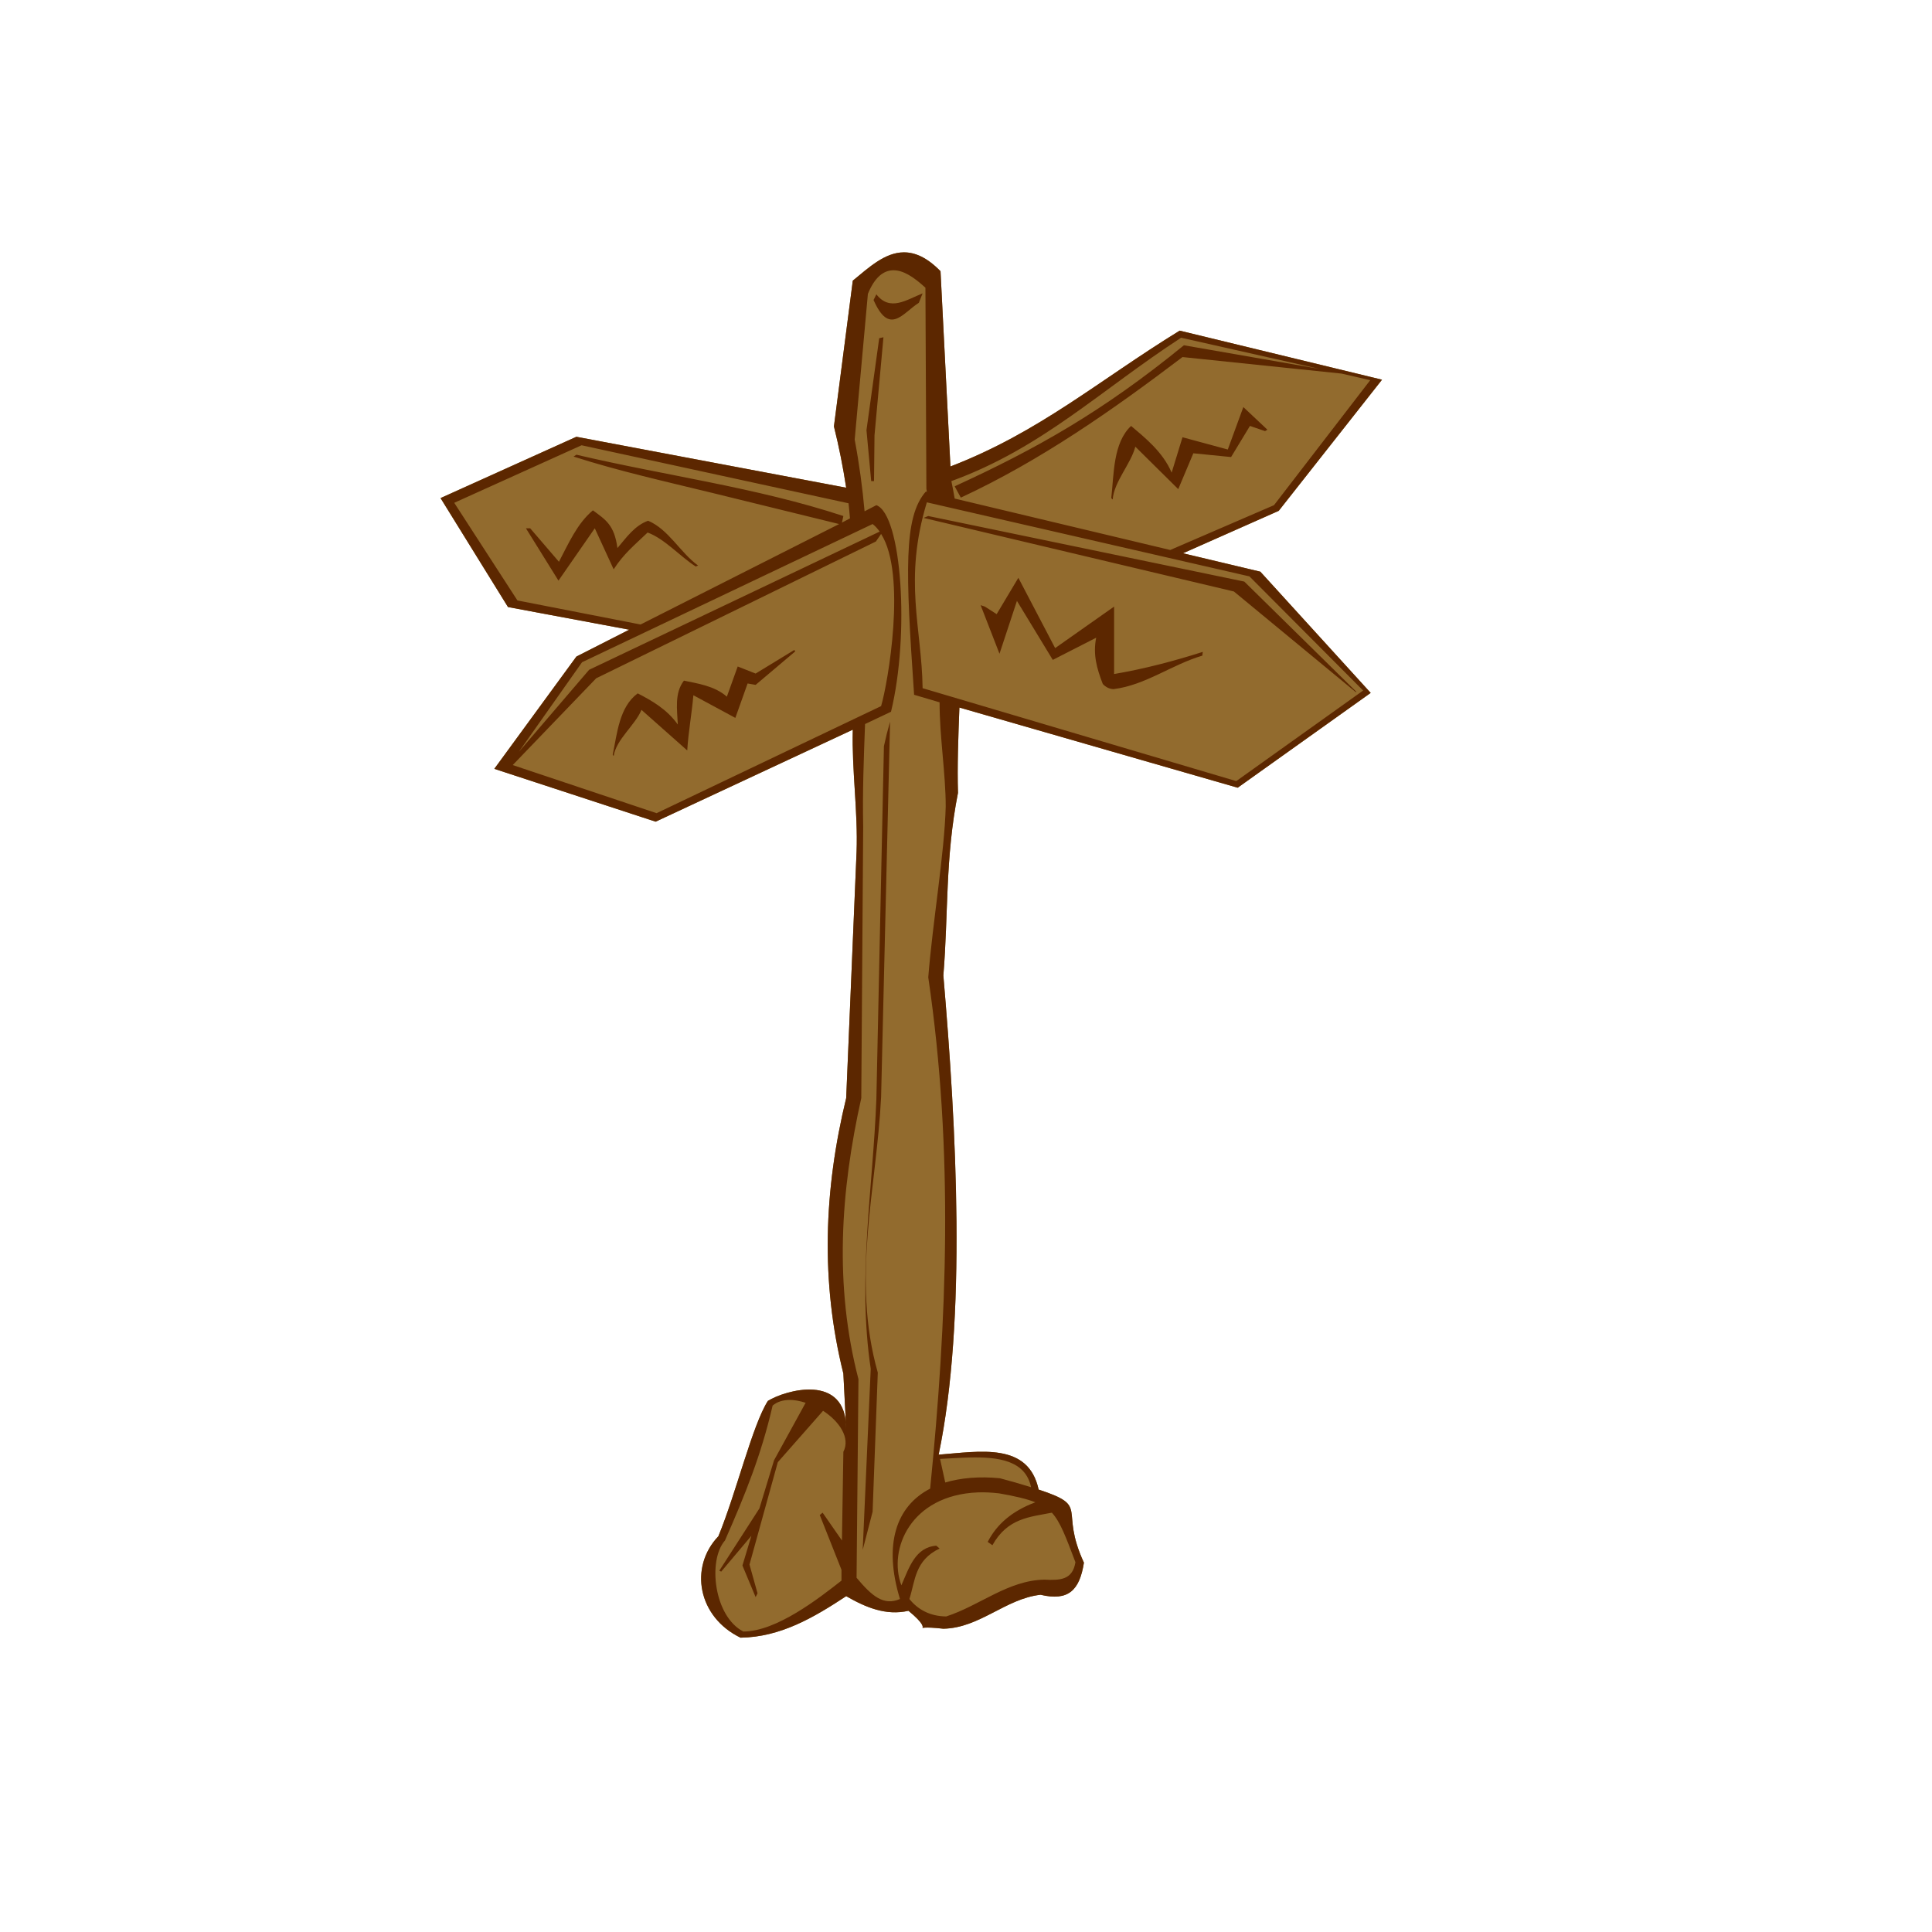 <?xml version="1.0" encoding="UTF-8" standalone="no"?>
<!-- Created with Inkscape (http://www.inkscape.org/) -->

<svg
   width="128"
   height="128"
   id="svg2"
   sodipodi:version="0.32"
   inkscape:version="1.3.2 (1:1.3.2+202311252150+091e20ef0f)"
   version="1.0"
   sodipodi:docname="Sign0.svg"
   inkscape:output_extension="org.inkscape.output.svg.inkscape"
   xmlns:inkscape="http://www.inkscape.org/namespaces/inkscape"
   xmlns:sodipodi="http://sodipodi.sourceforge.net/DTD/sodipodi-0.dtd"
   xmlns:xlink="http://www.w3.org/1999/xlink"
   xmlns="http://www.w3.org/2000/svg"
   xmlns:svg="http://www.w3.org/2000/svg"
   xmlns:rdf="http://www.w3.org/1999/02/22-rdf-syntax-ns#"
   xmlns:cc="http://creativecommons.org/ns#"
   xmlns:dc="http://purl.org/dc/elements/1.1/">
  <defs
     id="defs4">
    <radialGradient
       r="8.252"
       fy="222.044"
       fx="14.207"
       cy="222.044"
       cx="14.207"
       gradientTransform="scale(1.395,0.717)"
       gradientUnits="userSpaceOnUse"
       id="radialGradient1968"
       xlink:href="#linearGradient2057"
       inkscape:collect="always" />
    <linearGradient
       inkscape:collect="always"
       id="linearGradient2057">
      <stop
         style="stop-color:#000000;stop-opacity:1;"
         offset="0"
         id="stop2059" />
      <stop
         style="stop-color:#000000;stop-opacity:0;"
         offset="1"
         id="stop2061" />
    </linearGradient>
  </defs>
  <sodipodi:namedview
     id="base"
     pagecolor="#ffffff"
     bordercolor="#666666"
     borderopacity="1.0"
     gridtolerance="10000"
     guidetolerance="10"
     objecttolerance="10"
     inkscape:pageopacity="0.0"
     inkscape:pageshadow="2"
     inkscape:zoom="2.8284271"
     inkscape:cx="37.299883"
     inkscape:cy="72.301668"
     inkscape:document-units="px"
     inkscape:current-layer="layer1"
     showgrid="false"
     width="744.09px"
     inkscape:window-width="1920"
     inkscape:window-height="1012"
     inkscape:window-x="0"
     inkscape:window-y="0"
     inkscape:showpageshadow="2"
     inkscape:pagecheckerboard="0"
     inkscape:deskcolor="#d1d1d1"
     inkscape:window-maximized="1" />
  <g
     inkscape:label="Layer 1"
     inkscape:groupmode="layer"
     id="layer1">
    <path
       d="m 59.875,16.719 c -1.238,0.009 -2.285,0.979 -3.375,1.875 L 55.25,28.25 c 0.336,1.347 0.604,2.698 0.812,4.062 l -17.875,-3.375 -9,4.062 4.469,7.219 8.031,1.5 -3.5,1.781 -5.438,7.438 10.688,3.5 L 56.5,48.344 c -0.072,2.666 0.348,5.474 0.25,8.094 L 56.062,72.75 C 54.582,78.833 54.357,84.917 55.875,91 l 0.188,3.688 c 0.012,-3.772 -4.05,-2.581 -5.188,-1.875 -1.032,1.613 -2.092,6.09 -3.281,8.969 -1.958,2.05 -1.354,5.357 1.469,6.719 2.654,-0.04 4.852,-1.336 7,-2.75 1.298,0.745 2.63,1.307 4.125,0.969 2.118,1.736 -0.41,0.879 2.312,1.188 2.407,-0.047 4.113,-1.989 6.438,-2.25 1.852,0.441 2.59,-0.304 2.875,-2.125 -1.673,-3.637 0.455,-3.707 -3,-4.844 -0.682,-3.146 -3.877,-2.527 -6.625,-2.312 1.868,-8.965 1.177,-21.647 0.312,-31.75 0.335,-4.035 0.114,-7.798 0.969,-12.094 -0.053,-1.761 0.019,-3.681 0.094,-5.656 L 82,52.188 90.812,45.906 83.5,37.875 l -5.125,-1.219 6.344,-2.812 6.844,-8.688 -13.406,-3.25 c -5.395,3.319 -9.272,6.718 -15.188,9 L 62.312,17.969 c -0.897,-0.918 -1.695,-1.255 -2.438,-1.25 z"
       style="fill:#926b2e;fill-rule:evenodd;stroke-width:1px;fill-opacity:1"
       id="path2" />
  </g>
  <g
     inkscape:label="Layer 1 copy"
     inkscape:groupmode="layer"
     id="g1">
    <path
       style="fill:#5c2700;fill-opacity:1;fill-rule:evenodd;stroke:none;stroke-width:1px;stroke-linecap:butt;stroke-linejoin:miter;stroke-opacity:1"
       d="M 59.875,16.719 C 58.637,16.727 57.59,17.697 56.5,18.594 L 55.25,28.25 C 55.586,29.597 55.854,30.948 56.062,32.312 L 38.188,28.938 L 29.188,33 L 33.656,40.219 L 41.688,41.719 L 38.188,43.5 L 32.75,50.938 L 43.438,54.438 L 56.5,48.344 C 56.428,51.009 56.848,53.817 56.75,56.438 L 56.062,72.75 C 54.582,78.833 54.357,84.917 55.875,91 L 56.062,94.688 C 56.074,90.916 52.012,92.106 50.875,92.812 C 49.843,94.425 48.783,98.902 47.594,101.781 C 45.636,103.831 46.239,107.138 49.062,108.5 C 51.717,108.46 53.915,107.164 56.062,105.75 C 57.361,106.495 58.692,107.057 60.188,106.719 C 62.306,108.455 59.777,107.598 62.5,107.906 C 64.907,107.859 66.613,105.917 68.938,105.656 C 70.789,106.098 71.527,105.352 71.812,103.531 C 70.139,99.895 72.267,99.824 68.812,98.688 C 68.131,95.542 64.935,96.161 62.188,96.375 C 64.055,87.41 63.365,74.728 62.5,64.625 C 62.835,60.59 62.614,56.827 63.469,52.531 C 63.415,50.77 63.488,48.851 63.562,46.875 L 82,52.188 L 90.812,45.906 L 83.5,37.875 L 78.375,36.656 L 84.719,33.844 L 91.562,25.156 L 78.156,21.906 C 72.761,25.225 68.885,28.624 62.969,30.906 L 62.312,17.969 C 61.416,17.05 60.618,16.714 59.875,16.719 z M 59.188,17.906 C 59.839,17.901 60.528,18.341 61.312,19.062 L 61.375,32.375 C 61.391,32.447 61.393,32.521 61.406,32.594 L 61.344,32.562 C 59.843,34.262 60.002,37.867 60.562,46.031 L 62.25,46.531 C 62.247,48.818 62.656,51.246 62.656,53.438 C 62.575,56.545 61.786,61.116 61.5,64.75 C 63.202,76.318 62.731,87.525 61.625,98.625 C 59.367,99.795 58.52,102.318 59.625,105.938 C 58.541,106.409 57.764,105.741 56.75,104.531 L 56.875,91.375 C 55.266,85.166 55.679,78.959 57.062,72.75 L 57.188,54.781 C 57.139,52.473 57.227,50.22 57.312,47.969 L 59.031,47.156 C 60.274,42.071 59.754,34.098 58.062,33.469 L 57.281,33.875 C 57.141,32.324 56.931,30.746 56.625,29.125 L 57.5,19.469 C 57.952,18.364 58.536,17.912 59.188,17.906 z M 61.125,19.438 C 60.065,19.855 58.965,20.663 58.062,19.5 L 57.875,19.875 C 58.928,22.269 59.804,20.741 60.875,20.062 L 61.125,19.438 z M 58.531,22.344 L 58.25,22.406 L 57.406,28.5 L 57.719,31.875 L 57.906,31.875 L 57.938,28.844 L 58.531,22.344 z M 78.25,22.375 L 87.406,24.438 L 78.438,22.875 C 73.034,27.283 68.668,29.732 63.25,32.219 L 63.656,32.969 C 68.928,30.524 73.727,27.158 78.344,23.656 L 88.875,24.75 L 90.781,25.188 L 84.406,33.469 L 77.531,36.438 L 63.25,33.031 C 63.183,32.644 63.112,32.257 63.031,31.875 C 69.036,29.688 72.882,25.872 78.25,22.375 z M 82.375,26.969 L 81.344,29.781 L 78.344,28.969 L 77.625,31.312 C 77.031,29.923 75.833,28.982 74.938,28.219 C 73.74,29.341 73.804,31.413 73.625,33 L 73.719,33.094 C 73.807,31.906 74.922,30.742 75.219,29.594 L 78.062,32.406 L 79.062,30.031 L 81.562,30.281 L 82.812,28.219 L 83.812,28.562 L 83.969,28.469 L 82.375,26.969 z M 38.531,29.5 L 56.219,33.344 C 56.262,33.674 56.277,34.013 56.312,34.344 L 55.781,34.625 L 55.875,34.188 C 50.082,32.282 44.074,31.514 38.188,30.125 L 38,30.25 C 41.006,31.213 44.118,31.907 47.188,32.656 C 51.439,33.7 55.445,34.683 55.594,34.719 L 42.438,41.375 L 34.281,39.781 L 30.094,33.312 L 38.531,29.5 z M 61.406,33.281 L 82.781,38.188 L 90.312,45.75 L 81.906,51.75 L 61.125,45.594 C 61.073,41.594 59.839,38.444 61.406,33.281 z M 39.281,33.812 C 38.233,34.687 37.659,36.029 37.031,37.219 L 35.125,35 L 34.844,35 L 37,38.469 L 39.406,35 L 40.656,37.719 C 41.336,36.672 42.012,36.139 42.906,35.281 C 44.04,35.697 45.06,36.874 46.094,37.531 L 46.25,37.469 C 45.067,36.611 44.29,35.065 42.938,34.5 C 42.048,34.82 41.497,35.616 40.906,36.312 C 40.703,34.779 40.124,34.432 39.281,33.812 z M 61.5,34.188 L 61.188,34.312 L 81.75,39.188 L 89.812,45.844 L 89.875,45.844 L 82.438,38.531 L 61.5,34.188 z M 57.812,34.719 C 57.987,34.848 58.143,35.03 58.281,35.219 L 39.031,44.375 L 34.375,49.812 L 38.562,43.875 L 57.812,34.719 z M 58.375,35.375 C 60.083,38.053 58.819,45.308 58.375,46.781 L 43.5,53.875 L 33.969,50.688 L 39.5,44.938 L 58.031,35.875 L 58.375,35.375 z M 67.469,38.281 L 66.031,40.688 L 65.25,40.188 L 64.969,40.094 L 66.219,43.312 L 67.375,39.812 L 69.75,43.719 L 72.625,42.25 C 72.402,43.355 72.665,44.288 73.062,45.312 C 73.228,45.501 73.496,45.656 73.781,45.656 C 75.887,45.394 77.625,44.038 79.656,43.438 L 79.688,43.188 C 77.76,43.804 75.804,44.316 73.812,44.656 L 73.812,40.188 L 69.906,42.938 L 67.469,38.281 z M 52.625,43.062 L 50.062,44.625 L 48.875,44.156 L 48.156,46.156 C 47.328,45.423 46.149,45.277 45.312,45.094 C 44.674,45.923 44.864,47.005 44.906,48 C 44.179,46.983 43.194,46.426 42.25,45.938 C 41.028,46.835 40.89,48.584 40.594,50 L 40.656,50.094 C 40.811,49 42.085,48.04 42.5,47.031 L 45.531,49.719 C 45.606,48.502 45.832,47.288 45.938,46.062 L 48.719,47.562 L 49.531,45.281 L 50.062,45.375 L 52.688,43.156 L 52.625,43.062 z M 58.969,47.812 L 58.75,48.625 L 58.562,49.438 L 58.062,72.812 C 57.836,78.756 56.787,84.641 57.688,90.688 L 57.156,102.688 L 57.812,100.156 L 58.156,90.938 C 56.383,84.673 58.077,78.745 58.375,72.688 L 58.969,47.812 z M 52.281,92.75 C 52.628,92.741 53.004,92.818 53.375,92.938 L 51.281,96.75 L 50.312,99.938 L 47.656,104.062 L 47.781,104.125 L 49.781,101.75 L 49.188,103.719 L 50.062,105.812 L 50.188,105.562 L 49.656,103.656 L 51.531,96.875 L 54.531,93.469 C 55.607,94.168 56.354,95.263 55.875,96.188 L 55.781,102.062 L 54.5,100.219 L 54.312,100.375 L 55.75,104 L 55.75,104.719 C 54.234,105.908 51.449,108.084 49.25,108.094 C 47.303,107.103 46.876,103.375 48.031,102.062 C 49.397,98.954 50.43,96.398 51.188,93.125 C 51.482,92.87 51.86,92.761 52.281,92.75 z M 64.219,96.562 C 66.158,96.516 67.941,96.76 68.312,98.531 C 67.646,98.324 66.941,98.12 66.25,97.938 C 64.87,97.802 63.646,97.915 62.625,98.219 L 62.281,96.656 C 62.915,96.627 63.572,96.578 64.219,96.562 z M 64.781,98.875 C 65.225,98.857 65.685,98.883 66.188,98.938 C 67.28,99.129 68.016,99.303 68.594,99.531 C 67.04,100.111 66.029,101 65.438,102.156 L 65.75,102.375 C 66.752,100.568 68.251,100.504 69.688,100.219 C 70.252,100.834 70.605,101.802 71.25,103.5 C 71.063,104.673 70.247,104.709 69.188,104.656 C 66.779,104.701 64.912,106.376 62.688,107.094 C 61.598,107.082 60.794,106.621 60.25,105.938 C 60.639,104.73 60.602,103.381 62.25,102.594 L 62.031,102.406 C 60.644,102.513 60.238,103.84 59.719,105.031 C 58.827,102.659 60.323,99.057 64.781,98.875 z"
       id="path1"
       sodipodi:nodetypes="ccccccccccccccccccccccccccccccccccccccccccccccccccccccccccccccccccccccccccccccccccccccccccccccccccccccccccccccccccccccccccccccccccccccccccccccccccccccccccccccccccccccccccccccccccccccccccccccccccccccccccccccccccccccccccccccccccccccccccccccc" />
  </g>
</svg>
